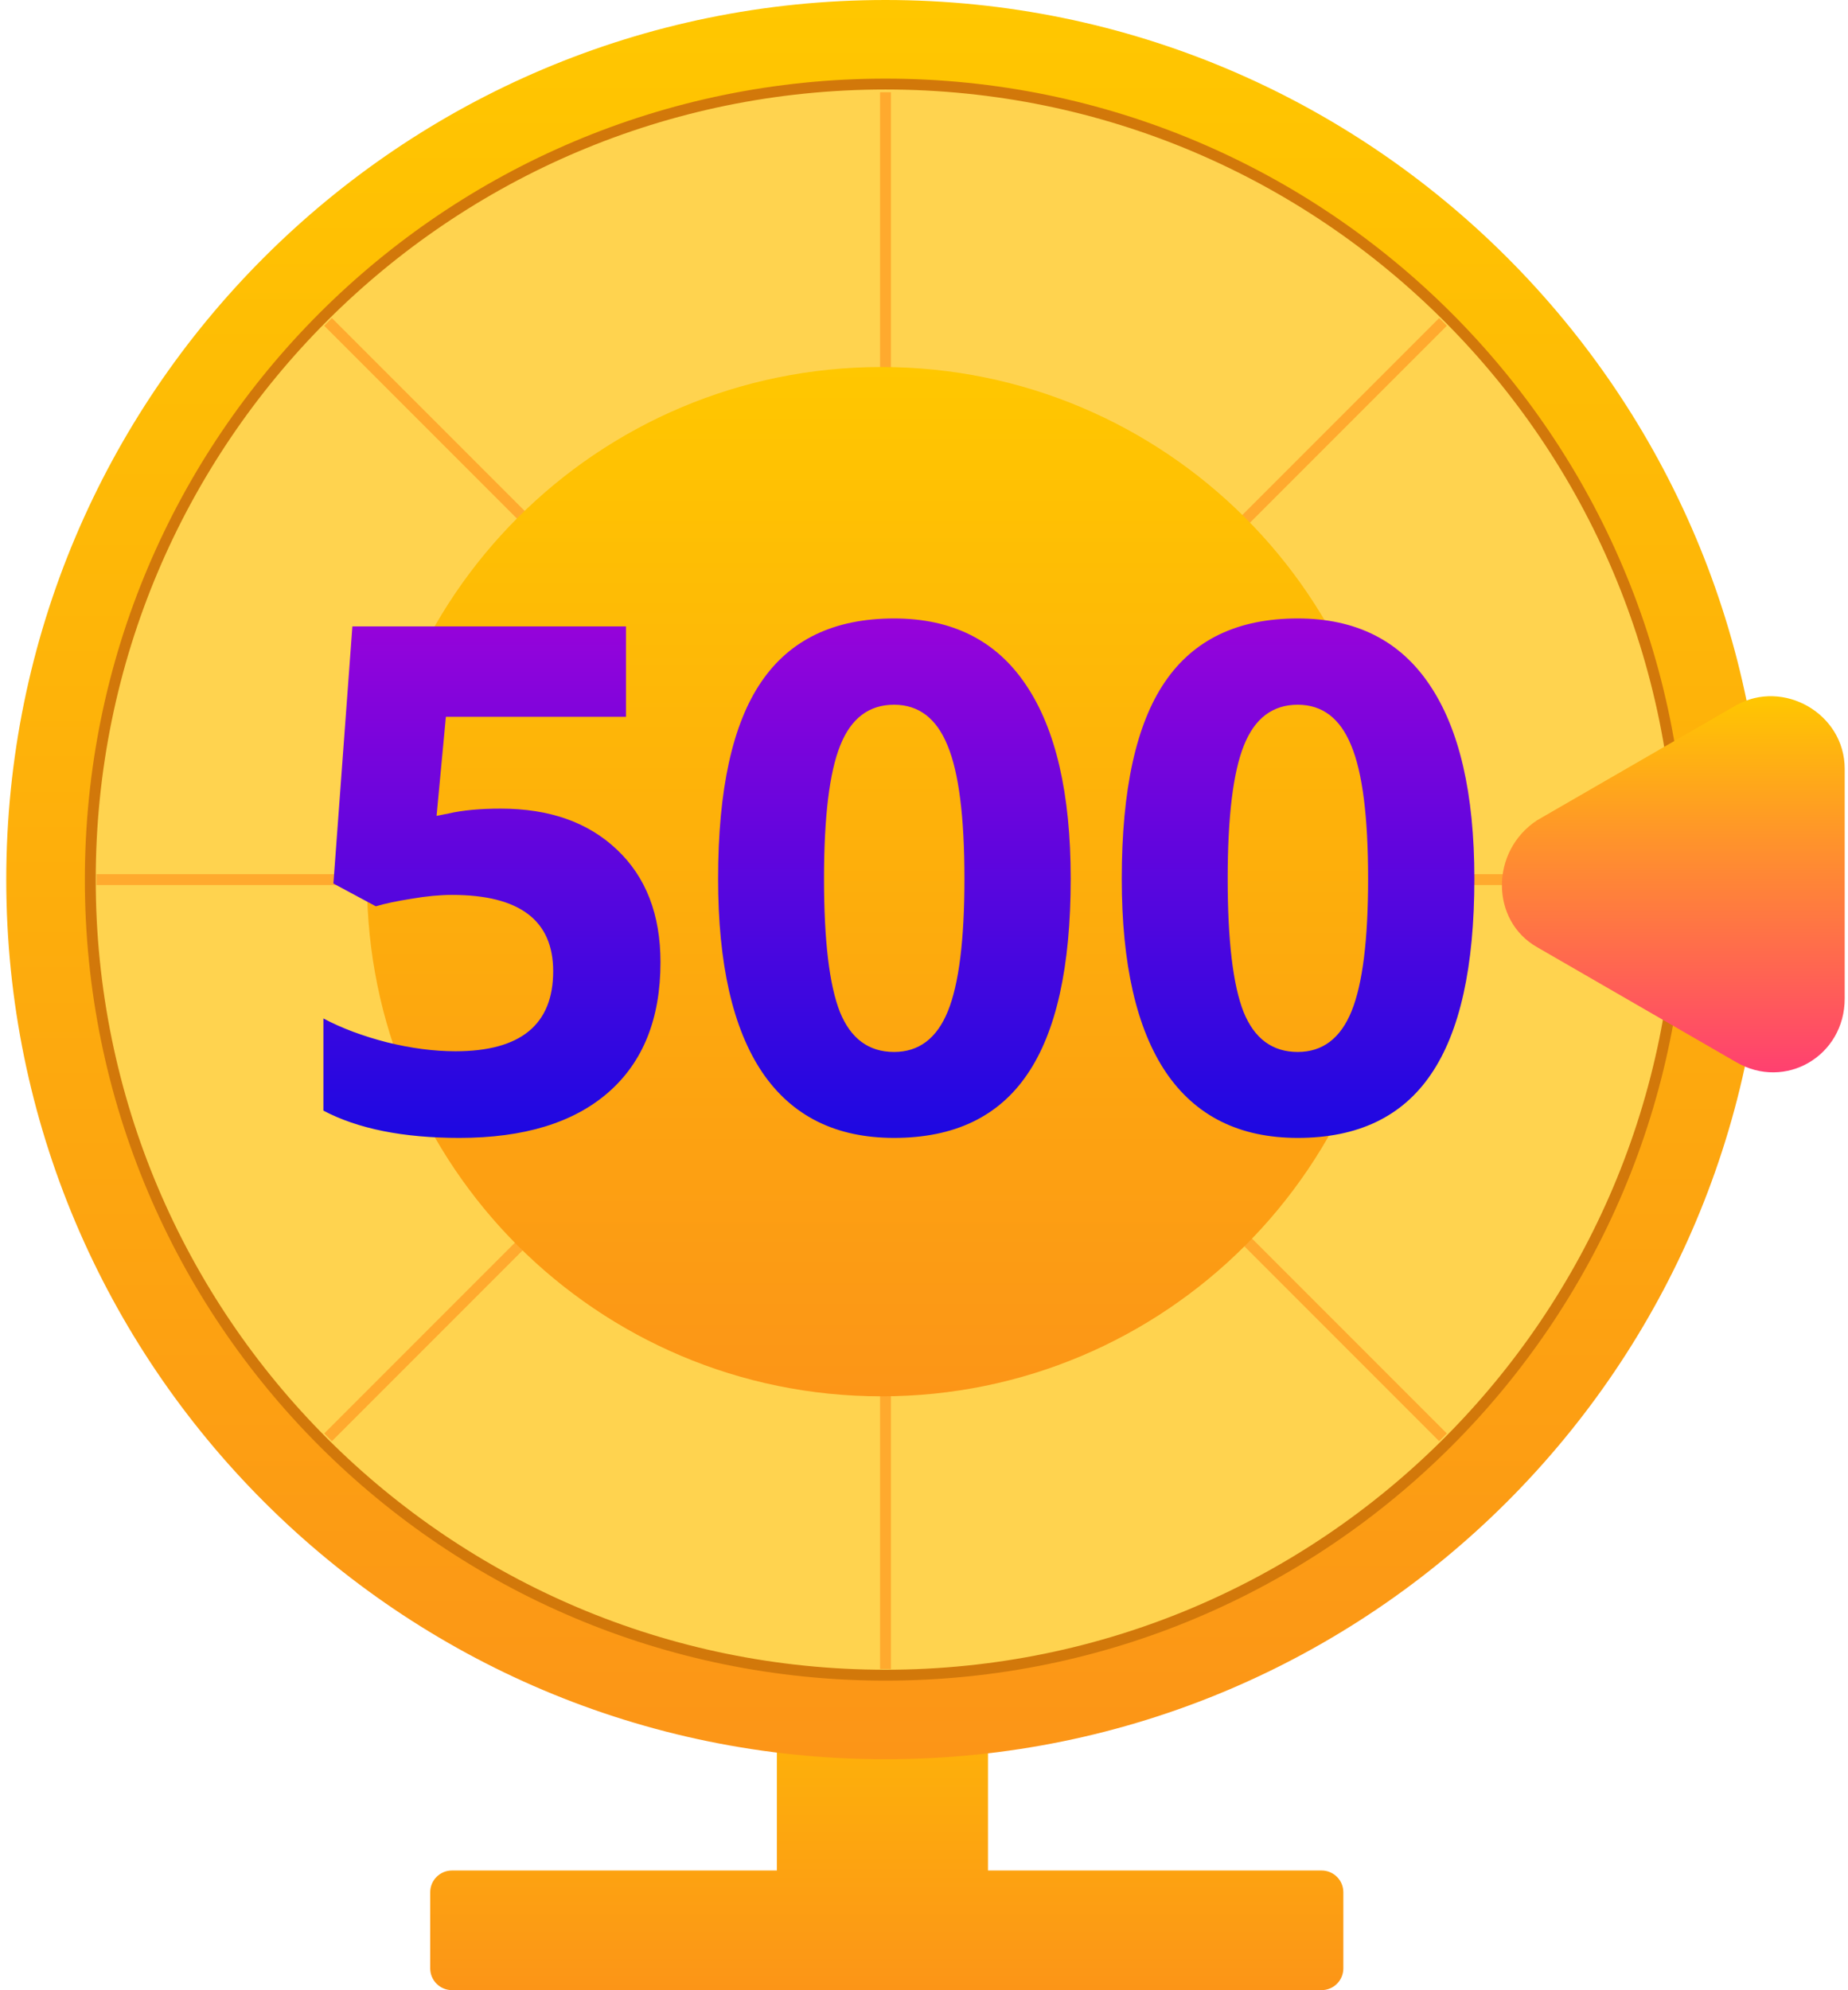 <svg width="170" height="183" viewBox="0 0 170 183" fill="none" xmlns="http://www.w3.org/2000/svg">
<path fill-rule="evenodd" clip-rule="evenodd" d="M71.467 141.595H90.887V172H121.576C122.681 172 123.576 172.895 123.576 174V181C123.576 182.105 122.681 183 121.576 183H41.576C40.472 183 39.576 182.105 39.576 181V174C39.576 172.895 40.472 172 41.576 172H71.467V141.595Z" fill="url(#paint0_linear)"/>
<path d="M81.461 161.769C126.132 161.769 162.345 125.556 162.345 80.884C162.345 36.213 126.132 0 81.461 0C36.789 0 0.576 36.213 0.576 80.884C0.576 125.556 36.789 161.769 81.461 161.769Z" fill="url(#paint1_linear)"/>
<path d="M81.46 154.039C121.862 154.039 154.614 121.287 154.614 80.885C154.614 40.483 121.862 7.73 81.46 7.73C41.058 7.73 8.306 40.483 8.306 80.885C8.306 121.287 41.058 154.039 81.46 154.039Z" fill="#FFD34F" stroke="#D2780A" stroke-miterlimit="10"/>
<path d="M81.461 8.484V153.473" stroke="#FFAA2E" stroke-miterlimit="10"/>
<path d="M153.861 80.884H8.873" stroke="#FFAA2E" stroke-miterlimit="10"/>
<path d="M132.744 29.601L30.177 132.167" stroke="#FFAA2E" stroke-miterlimit="10"/>
<path d="M132.744 132.167L30.177 29.601" stroke="#FFAA2E" stroke-miterlimit="10"/>
<path d="M81.083 128.397C107.219 128.397 128.407 107.209 128.407 81.073C128.407 54.936 107.219 33.749 81.083 33.749C54.946 33.749 33.759 54.936 33.759 81.073C33.759 107.209 54.946 128.397 81.083 128.397Z" fill="url(#paint2_linear)"/>
<path d="M141.416 87.106L159.704 97.665C164.229 100.304 169.697 97.099 169.697 91.82V70.703C169.697 65.613 164.041 62.407 159.704 64.858L141.416 75.417C137.079 78.245 137.079 84.655 141.416 87.106Z" fill="url(#paint3_linear)"/>
<path d="M46.063 74.356C50.549 74.356 54.114 75.615 56.759 78.133C59.425 80.651 60.758 84.1 60.758 88.48C60.758 93.664 59.161 97.652 55.966 100.445C52.771 103.238 48.2 104.635 42.255 104.635C37.092 104.635 32.924 103.799 29.75 102.127V93.653C31.422 94.542 33.368 95.272 35.59 95.843C37.812 96.393 39.917 96.668 41.906 96.668C47.894 96.668 50.888 94.214 50.888 89.305C50.888 84.629 47.788 82.291 41.588 82.291C40.467 82.291 39.229 82.407 37.875 82.64C36.521 82.852 35.421 83.085 34.574 83.338L30.67 81.244L32.416 57.599H57.584V65.914H41.017L40.16 75.023L41.271 74.801C42.562 74.505 44.159 74.356 46.063 74.356ZM98.495 80.799C98.495 88.903 97.162 94.902 94.496 98.795C91.851 102.688 87.768 104.635 82.245 104.635C76.892 104.635 72.851 102.625 70.121 98.605C67.413 94.584 66.059 88.649 66.059 80.799C66.059 72.611 67.381 66.581 70.026 62.709C72.671 58.815 76.744 56.869 82.245 56.869C87.598 56.869 91.64 58.9 94.369 62.962C97.12 67.025 98.495 72.971 98.495 80.799ZM75.802 80.799C75.802 86.491 76.289 90.575 77.262 93.05C78.257 95.505 79.918 96.732 82.245 96.732C84.53 96.732 86.181 95.484 87.196 92.987C88.212 90.49 88.72 86.428 88.72 80.799C88.72 75.108 88.201 71.024 87.165 68.548C86.149 66.052 84.509 64.803 82.245 64.803C79.939 64.803 78.288 66.052 77.294 68.548C76.299 71.024 75.802 75.108 75.802 80.799ZM135.629 80.799C135.629 88.903 134.296 94.902 131.63 98.795C128.985 102.688 124.901 104.635 119.379 104.635C114.026 104.635 109.984 102.625 107.255 98.605C104.547 94.584 103.192 88.649 103.192 80.799C103.192 72.611 104.515 66.581 107.16 62.709C109.805 58.815 113.878 56.869 119.379 56.869C124.732 56.869 128.773 58.9 131.503 62.962C134.254 67.025 135.629 72.971 135.629 80.799ZM112.936 80.799C112.936 86.491 113.423 90.575 114.396 93.05C115.39 95.505 117.051 96.732 119.379 96.732C121.664 96.732 123.314 95.484 124.33 92.987C125.346 90.49 125.854 86.428 125.854 80.799C125.854 75.108 125.335 71.024 124.298 68.548C123.283 66.052 121.643 64.803 119.379 64.803C117.073 64.803 115.422 66.052 114.428 68.548C113.433 71.024 112.936 75.108 112.936 80.799Z" fill="url(#paint4_linear)"/>
<defs>
<linearGradient id="paint0_linear" x1="81.576" y1="141.595" x2="81.576" y2="183" gradientUnits="userSpaceOnUse">
<stop stop-color="#FFC700"/>
<stop offset="1" stop-color="#FC9517"/>
</linearGradient>
<linearGradient id="paint1_linear" x1="81.46" y1="0" x2="81.46" y2="161.769" gradientUnits="userSpaceOnUse">
<stop stop-color="#FFC700"/>
<stop offset="1" stop-color="#FC9517"/>
</linearGradient>
<linearGradient id="paint2_linear" x1="81.083" y1="33.749" x2="81.083" y2="128.397" gradientUnits="userSpaceOnUse">
<stop stop-color="#FFC700"/>
<stop offset="1" stop-color="#FC9517"/>
</linearGradient>
<linearGradient id="paint3_linear" x1="153.93" y1="64.019" x2="153.93" y2="98.608" gradientUnits="userSpaceOnUse">
<stop stop-color="#FFC700"/>
<stop offset="1" stop-color="#FF4070"/>
</linearGradient>
<linearGradient id="paint4_linear" x1="83.101" y1="23.305" x2="83.101" y2="115.885" gradientUnits="userSpaceOnUse">
<stop stop-color="#ED00D5"/>
<stop offset="1" stop-color="#0009E3"/>
</linearGradient>
</defs>
</svg>
